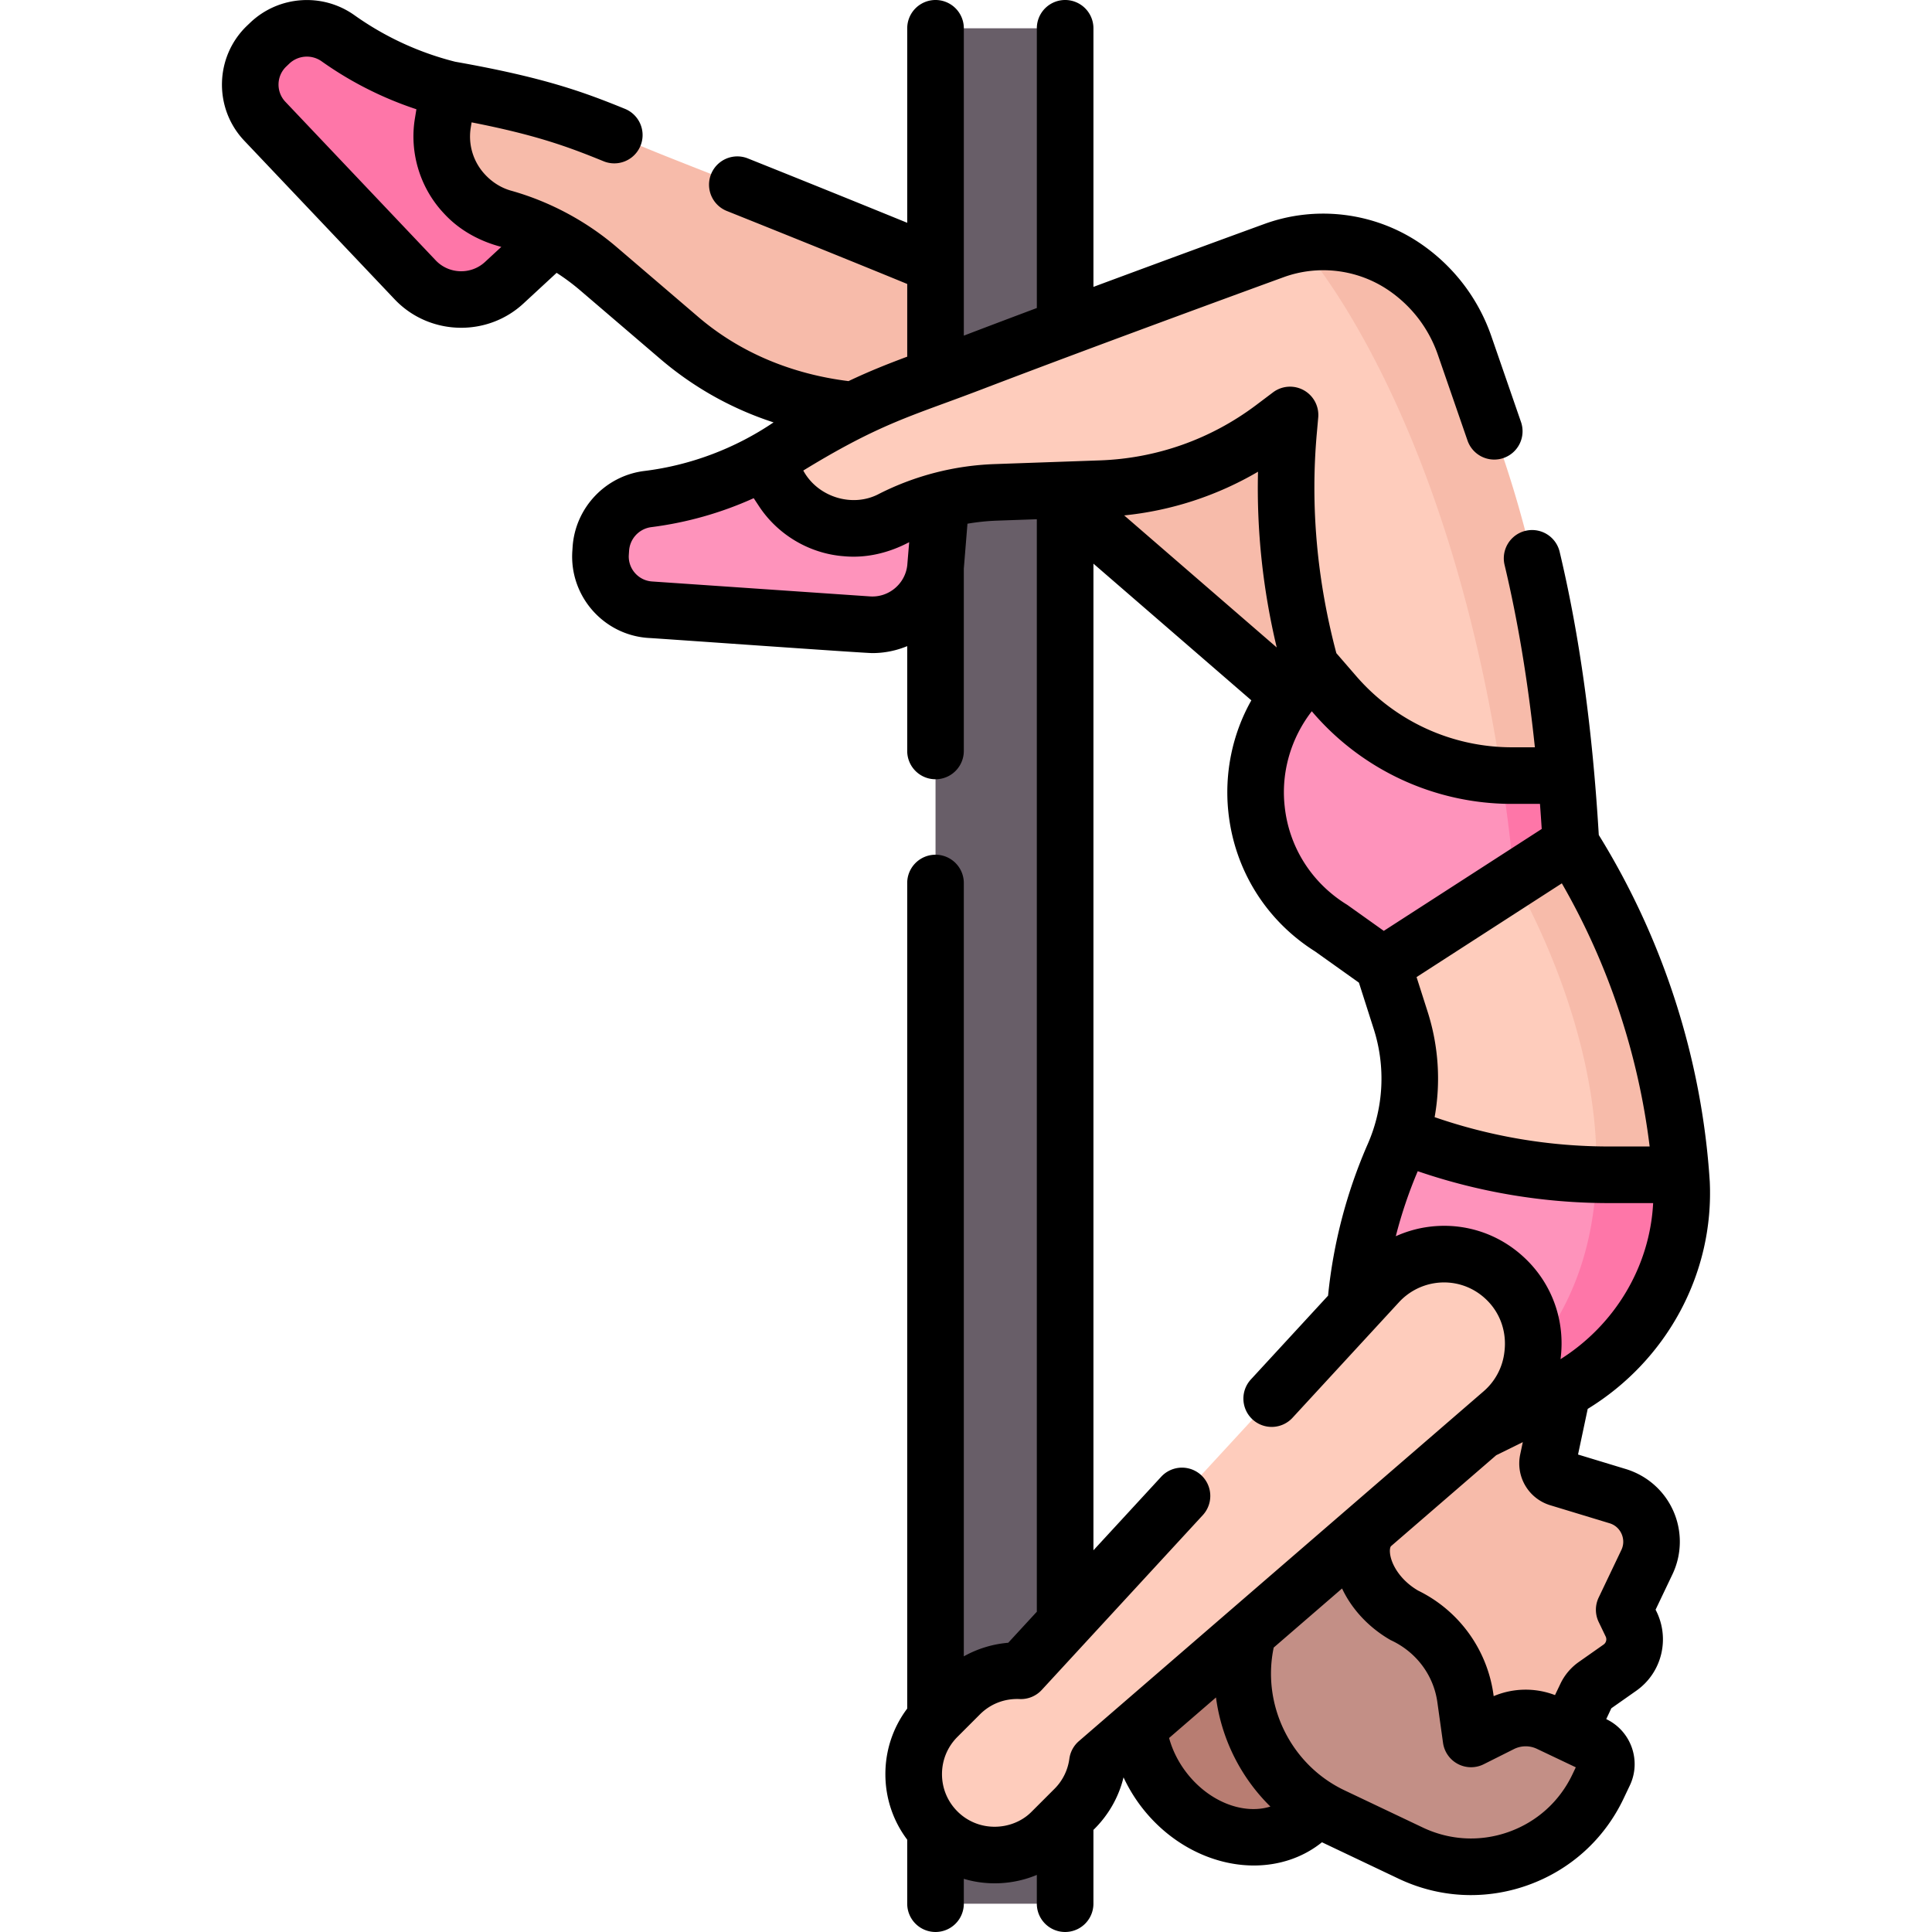 <svg xmlns="http://www.w3.org/2000/svg" viewBox="0 0 512 512"><path fill="#b87d72" d="M350.814 476.362a20.8 20.8 0 0 1-5.575 6.341c-10.761 8.082-27.336 4.179-37.021-8.716-9.685-12.896-8.812-29.901 1.949-37.983 4.143-3.112 9.148-4.447 14.29-4.176l15.86-7.519z"/><path fill="#f7bbaa" d="M416.043 458.338c1.833-3.827 3.375-7.054 4.267-8.922a7.3 7.3 0 0 1 2.401-2.837l6.567-4.615a9.2 9.2 0 0 0 3.002-11.52l-1.433-2.978a2 2 0 0 1-.003-1.728l5.6-11.74c3.297-6.911-.275-15.141-7.574-17.454l-15.828-4.809a4.11 4.11 0 0 1-2.833-4.746l4.645-21.914-61.349 12.096v74.894l42.087 25.191z"/><path fill="#c38f86" d="m333.35 425.756 12.041-25.339c4.59-9.659 17.803-14.814 28.324-12.902l-9.998 16.566c-6.028 5.264-2.339 17.848 8.561 24.062a28.77 28.77 0 0 1 16.075 21.977l1.109 7.951a2 2 0 0 0 2.877 1.512l5.496-2.756a14.47 14.47 0 0 1 12.7-.135l11.915 5.662a5.695 5.695 0 0 1 2.7 7.588l-1.658 3.49c-8.831 18.585-31.056 26.491-49.64 17.66l-20.766-9.867c-20.769-9.867-29.604-34.702-19.736-55.469"/><path fill="#fe76a8" d="m146.573 63.027-12.959 11.91c-6.75 6.24-17.262 5.894-23.587-.777L70.183 32.134c-5.357-5.651-5.129-14.572.51-19.941l.8-.761a14.25 14.25 0 0 1 18.085-1.297 87.5 87.5 0 0 0 29.278 13.514z"/><path fill="#f7bbaa" d="M252.738 71.468c-16.318-6.744-54.557-21.451-75.613-29.817-20.118-7.993-27.256-12.495-57.864-17.919l-.405-.084-1.506 8.975a22.14 22.14 0 0 0 5.754 18.788l.174.184a22.2 22.2 0 0 0 10.079 6.139l.279.079a66.4 66.4 0 0 1 24.991 13.425l21.167 18.128a80.6 80.6 0 0 0 42.982 18.829l20.771 4.123 30.298 19.745 80.181 62.419V94.617l-71.753-7.787z"/><path fill="#685e68" d="M282.272 10.5v491a3 3 0 0 1-3 3h-28.346a3 3 0 0 1-3-3V150.14l-3.337-9.757 3.337-9.766V10.5a3 3 0 0 1 3-3h28.346a3 3 0 0 1 3 3"/><path fill="#feccbc" d="m433.078 317.766 8.17-6.475c-2.419-31.179-10.519-59.759-27.243-86.189l-33.268 3.813-14.225 26.834 4.69 14.685a50.63 50.63 0 0 1 .139 30.328l7.099 8.663c17.09 6.562 36.331 8.341 54.638 8.341"/><path fill="#f7bbaa" d="m416.326 223.604-15.742 2.349c.266 2.413.523 4.845.761 7.318 0 0 25.308 42.198 21.306 84.285 3.495.146 6.977.21 10.426.21l12.392-6.435a191.8 191.8 0 0 0-29.143-87.727"/><path fill="#fe93bb" d="M426.95 314.958c-1.152 0-2.762-3.639-3.913-3.666a149.4 149.4 0 0 1-50.093-9.886l-1.603-.643a51 51 0 0 1-1.987 5.382 125.8 125.8 0 0 0-10.124 39.794c-1.052 12.348-2.216 25.717-2.216 25.717l35.608 7.552 19.136-14.846c21.307-10.499 31.235-25.294 30.128-49.021-.026-.581-14.936-.383-14.936-.383"/><path fill="#fe76a8" d="M445.507 311.742c-.01-.137-.027-.273-.037-.41h-18.977q-1.728 0-3.455-.04c-.479 16.414-5.014 33.132-16.886 47.628-6.53 7.974-11.98 14.425-16.537 19.65l3.007.638 19.258-9.489c21.307-10.499 34.84-32.506 33.733-56.233a57 57 0 0 0-.106-1.744"/><path fill="#feccbc" d="M382.536 332.676h-.13a23.75 23.75 0 0 0-17.464 7.656l-93.011 100.947a4.67 4.67 0 0 1-3.249 1.495c-5.19.211-10.316 2.281-14.279 6.243l-5.978 5.978c-8.381 8.381-8.381 21.969 0 30.35 3.898 3.899 8.925 5.959 14.029 6.231l.019.023.024-.021c5.854.3 11.807-1.762 16.279-6.233l5.978-5.978c3.073-3.073 5-6.847 5.815-10.807a4.6 4.6 0 0 1 1.506-2.55l105.991-91.621a23.75 23.75 0 0 0 8.086-15.469c1.483-14.025-9.512-26.244-23.616-26.244"/><path fill="#fe93bb" d="m247.925 133.027.02 17.113c-.743 9.162-8.715 16.024-17.886 15.396l-57.777-3.957c-7.768-.532-13.64-7.252-13.124-15.022l.073-1.102a14.255 14.255 0 0 1 12.433-13.198 87.5 87.5 0 0 0 30.698-9.874z"/><path fill="#feccbc" d="m397.995 215.923 12.871-10.459c-2.591-29.373-8.381-55.134-18.043-83.082l-8.681-27.765c-2.954-8.546-7.646-16.061-15.149-21.106-8.175-5.497-15.046-10.475-24.587-8.882-2.344.391-4.667 1-6.937 1.837 0 0-46.91 17.07-79.967 29.719-20.218 7.737-28.265 9.094-54.465 25.823l-.675.374 5.034 7.625a22.14 22.14 0 0 0 16.954 9.932l.252.018a22.2 22.2 0 0 0 11.574-2.305l.259-.13a66.4 66.4 0 0 1 27.477-7.037l27.857-.988a80.6 80.6 0 0 0 45.522-16.08l1.604-1.203c1.149-.862 2.777.045 2.647 1.476a174 174 0 0 0 5.212 60.634c.157.586.177 1.191.074 1.773l4.255 18.393a62.05 62.05 0 0 0 46.912 21.433"/><path fill="#f7bbaa" d="M415.021 205.539c-2.591-29.373-7.646-58.322-17.307-86.27l-9.584-27.722a41.63 41.63 0 0 0-16.114-20.943 38.2 38.2 0 0 0-27.61-5.976c.171.183 40.815 43.747 54.873 150.511z"/><path fill="#fe93bb" d="M402.525 209.17c-.925 0-3.696-3.652-4.616-3.693a62.06 62.06 0 0 1-44.146-21.371l-6.936-8.009a4.1 4.1 0 0 1-.712 1.692l-5.342 7.392a42.336 42.336 0 0 0 11.91 60.722l13.83 9.845 34.833-22.478 11.903-11.335c-.341-6.037.019-8.632-.511-14.638z"/><path fill="#fe76a8" d="m401.346 233.272 14.981-9.667a573 573 0 0 0-1.306-18.065h-14.345q-1.387 0-2.767-.062a510 510 0 0 1 3.437 27.794"/><path d="m431.05 389.368-12.853-3.905 2.564-12.095c20.944-12.824 33.483-35.823 32.344-60.235-2.069-32.449-12.323-64.209-29.41-91.852-1.687-28.266-5.088-52.872-10.396-75.147a7.501 7.501 0 0 0-14.592 3.478c3.544 14.871 6.206 30.872 8.052 48.428h-6.083a54.53 54.53 0 0 1-41.243-18.842l-5.285-6.103c-5.096-19.174-6.962-38.975-5.135-58.739l.33-3.72a7.5 7.5 0 0 0-11.983-6.654l-4.566 3.439c-12.012 9.004-26.29 14.048-41.285 14.586l-27.863.98a73.4 73.4 0 0 0-30.567 7.827c-7.078 3.854-16.402.935-20.2-6.115 16.727-10.243 25.234-13.362 37.466-17.847a719 719 0 0 0 9.838-3.666c32.623-12.483 79.386-29.507 79.882-29.688 9.228-3.398 19.605-2.154 27.761 3.325a34.4 34.4 0 0 1 8.01 7.507 34.2 34.2 0 0 1 5.209 9.671l7.86 22.74a7.5 7.5 0 0 0 9.539 4.638 7.5 7.5 0 0 0 4.638-9.539l-7.86-22.74a49.2 49.2 0 0 0-7.505-13.927 49.4 49.4 0 0 0-11.521-10.798c-12.142-8.158-27.588-10.009-41.287-4.962-.314.114-21.406 7.793-45.137 16.614V7.5a7.5 7.5 0 0 0-15 0v74.128c-6.666 2.5-13.242 4.985-19.347 7.319V7.5a7.5 7.5 0 0 0-15 0v51.543a6698 6698 0 0 0-42.346-17.103 7.501 7.501 0 0 0-5.574 13.926c18.017 7.211 36.351 14.63 47.919 19.389v19.269c-5.179 1.931-10.055 3.858-15.561 6.475-14.84-1.842-28.836-7.471-40.195-17.333l-21.163-18.114c-8.02-6.882-17.64-12.053-27.813-14.95-2.763-.724-5.253-2.278-7.204-4.408a14.73 14.73 0 0 1-3.735-12.363l.229-1.404c17.249 3.389 25.58 6.476 35.006 10.321a7.5 7.5 0 0 0 5.665-13.889c-11.112-4.532-21.487-8.332-45.044-12.504A79.6 79.6 0 0 1 93.918 4.02c-8.469-6.016-20.076-5.185-27.599 1.979l-.801.762c-8.615 8.203-8.966 21.9-.781 30.533l39.845 42.026c4.75 5.01 11.189 7.542 17.643 7.542 5.911 0 11.834-2.125 16.478-6.418l8.805-8.14a58 58 0 0 1 6.236 4.636l21.167 18.118a87.8 87.8 0 0 0 30.088 16.878c-10.154 6.885-22.035 11.387-34.28 12.88-10.307 1.305-18.287 9.775-18.974 20.141l-.073 1.103c-.787 11.87 8.228 22.188 20.095 23 1.835.069 57.682 4.059 59.434 4.014 3.241 0 6.358-.657 9.219-1.843v27.781a7.5 7.5 0 0 0 15 0v-48.297l.968-11.926a59 59 0 0 1 7.786-.812l10.595-.373v289.267c0 .081.01.159.012.239l-7.591 8.239a29.1 29.1 0 0 0-11.77 3.601V234.01a7.5 7.5 0 0 0-15 0v218.784c-3.752 4.985-5.785 11.02-5.785 17.37s2.034 12.388 5.787 17.373v16.96a7.5 7.5 0 0 0 15 0v-6.591c6.29 1.905 13.323 1.508 19.347-1.04v7.631a7.5 7.5 0 0 0 15 0v-19.55c3.929-3.832 6.708-8.648 7.978-13.931a42.3 42.3 0 0 0 4.472 7.472c7.728 10.289 19.16 15.888 30.075 15.888 6.475-.003 12.878-1.987 18.037-6.156l20.298 9.645c6.096 2.897 12.623 4.355 19.178 4.355a44.8 44.8 0 0 0 15.033-2.612c11.263-4.007 20.292-12.161 25.422-22.958l1.659-3.49c3.123-6.57.318-14.457-6.253-17.58a370 370 0 0 0 1.352-2.867l6.566-4.614c6.928-4.842 9.093-14.051 5.159-21.512l4.466-9.361a20.1 20.1 0 0 0 .298-16.666c-2.315-5.338-6.826-9.408-12.459-11.192M128.523 69.43c-3.717 3.435-9.572 3.242-13.053-.43L75.625 26.974c-2.506-2.644-2.399-6.837.238-9.348l.801-.763a6.766 6.766 0 0 1 8.569-.614 94.6 94.6 0 0 0 25.119 12.705l-.401 2.454c-1.489 9.068 1.389 18.472 7.698 25.154 4.084 4.454 9.432 7.352 15.203 8.865zm111.921 80.294c-.505 4.948-4.894 8.674-9.873 8.329l-57.776-3.958c-3.634-.249-6.395-3.409-6.154-7.042l.073-1.103a6.766 6.766 0 0 1 5.892-6.254 94.6 94.6 0 0 0 27.134-7.674l1.38 2.091c5.037 7.682 13.523 12.657 22.633 13.304 6.013.539 11.925-.953 17.19-3.732.001.002-.487 5.825-.499 6.039m173.108 210.473c1.331-10.007-2.142-19.9-9.495-26.824-7.126-6.731-16.762-9.683-26.444-8.101a31.2 31.2 0 0 0-7.712 2.342 119 119 0 0 1 5.815-17.234 156.3 156.3 0 0 0 50.776 8.452H438.1c-.874 16.776-10.042 32.211-24.548 41.365m.351-126.102c12.326 21.396 20.265 45.228 23.27 69.737h-10.68c-15.835 0-31.386-2.62-46.303-7.775a58.1 58.1 0 0 0-1.843-27.904l-2.943-9.215zm-66.266-45.606a69.56 69.56 0 0 0 53.039 24.55h7.433q.248 3.286.462 6.644l-41.852 27.007-9.684-6.897c-9.331-5.707-15.438-15.219-16.583-26.117-.995-8.999 1.654-18.042 7.185-25.187m-14.251-63.478c-.382 15.655 1.307 31.299 4.96 46.571l-40.426-34.994a87.6 87.6 0 0 0 35.466-11.577m-47.468 336.408a7.5 7.5 0 0 0-2.527 4.665 13.8 13.8 0 0 1-3.942 7.976l-5.98 5.98c-3.945 4.069-10.338 5.176-15.484 2.906a13.8 13.8 0 0 1-4.259-2.906c-2.637-2.637-4.088-6.143-4.088-9.872s1.452-7.235 4.088-9.872l5.974-5.974c2.8-2.794 6.53-4.233 10.518-4.057a7.5 7.5 0 0 0 5.851-2.411l42.76-46.41a7.501 7.501 0 0 0-11.032-10.164l-18.025 19.564v-261.47l41.848 36.224c-5.044 8.911-7.193 19.397-6.084 29.669 1.627 15.269 9.998 28.694 22.977 36.872l11.617 8.274 3.929 12.303a43.12 43.12 0 0 1-1.574 30.422 133.2 133.2 0 0 0-10.534 40.225l-20.423 22.168a7.5 7.5 0 1 0 11.032 10.163l28.212-30.623a16.25 16.25 0 0 1 9.272-4.997c5.018-.821 10.017.711 13.713 4.203 3.798 3.571 5.584 8.666 4.934 13.922a16.18 16.18 0 0 1-5.501 10.498zm28.298 8.064c-2.052-2.732-3.54-5.771-4.394-8.899l12.428-10.742a49.74 49.74 0 0 0 14.416 28.916c-7.222 2.25-16.466-1.307-22.45-9.275m102.5.732c-3.412 7.179-9.414 12.6-16.902 15.264s-15.566 2.252-22.745-1.159l-20.765-9.867c-14.181-6.738-21.973-22.555-18.758-37.832l18.115-15.658c2.566 5.482 7.105 10.391 12.902 13.696 6.663 3.065 11.365 9.207 12.361 16.498l1.494 10.713a7.5 7.5 0 0 0 3.94 5.604 7.5 7.5 0 0 0 6.85.064l7.987-4.005a6.94 6.94 0 0 1 6.12-.065l10.285 4.887zm12.959-59.446-6.013 12.604a7.5 7.5 0 0 0 .01 6.48l1.848 3.842a1.7 1.7 0 0 1-.556 2.132l-6.568 4.615a14.86 14.86 0 0 0-4.856 5.742l-1.449 3.034a21.78 21.78 0 0 0-16.253.277 36.2 36.2 0 0 0-20.046-27.983c-4.722-2.77-7.133-6.963-7.43-9.926-.1-1.001.075-1.653.282-1.845l27.869-24.089 7.047-3.472-.705 3.324a11.565 11.565 0 0 0 8.004 13.408l15.744 4.783c1.931.611 2.8 2.041 3.146 2.838s.798 2.407-.074 4.236"/></svg>